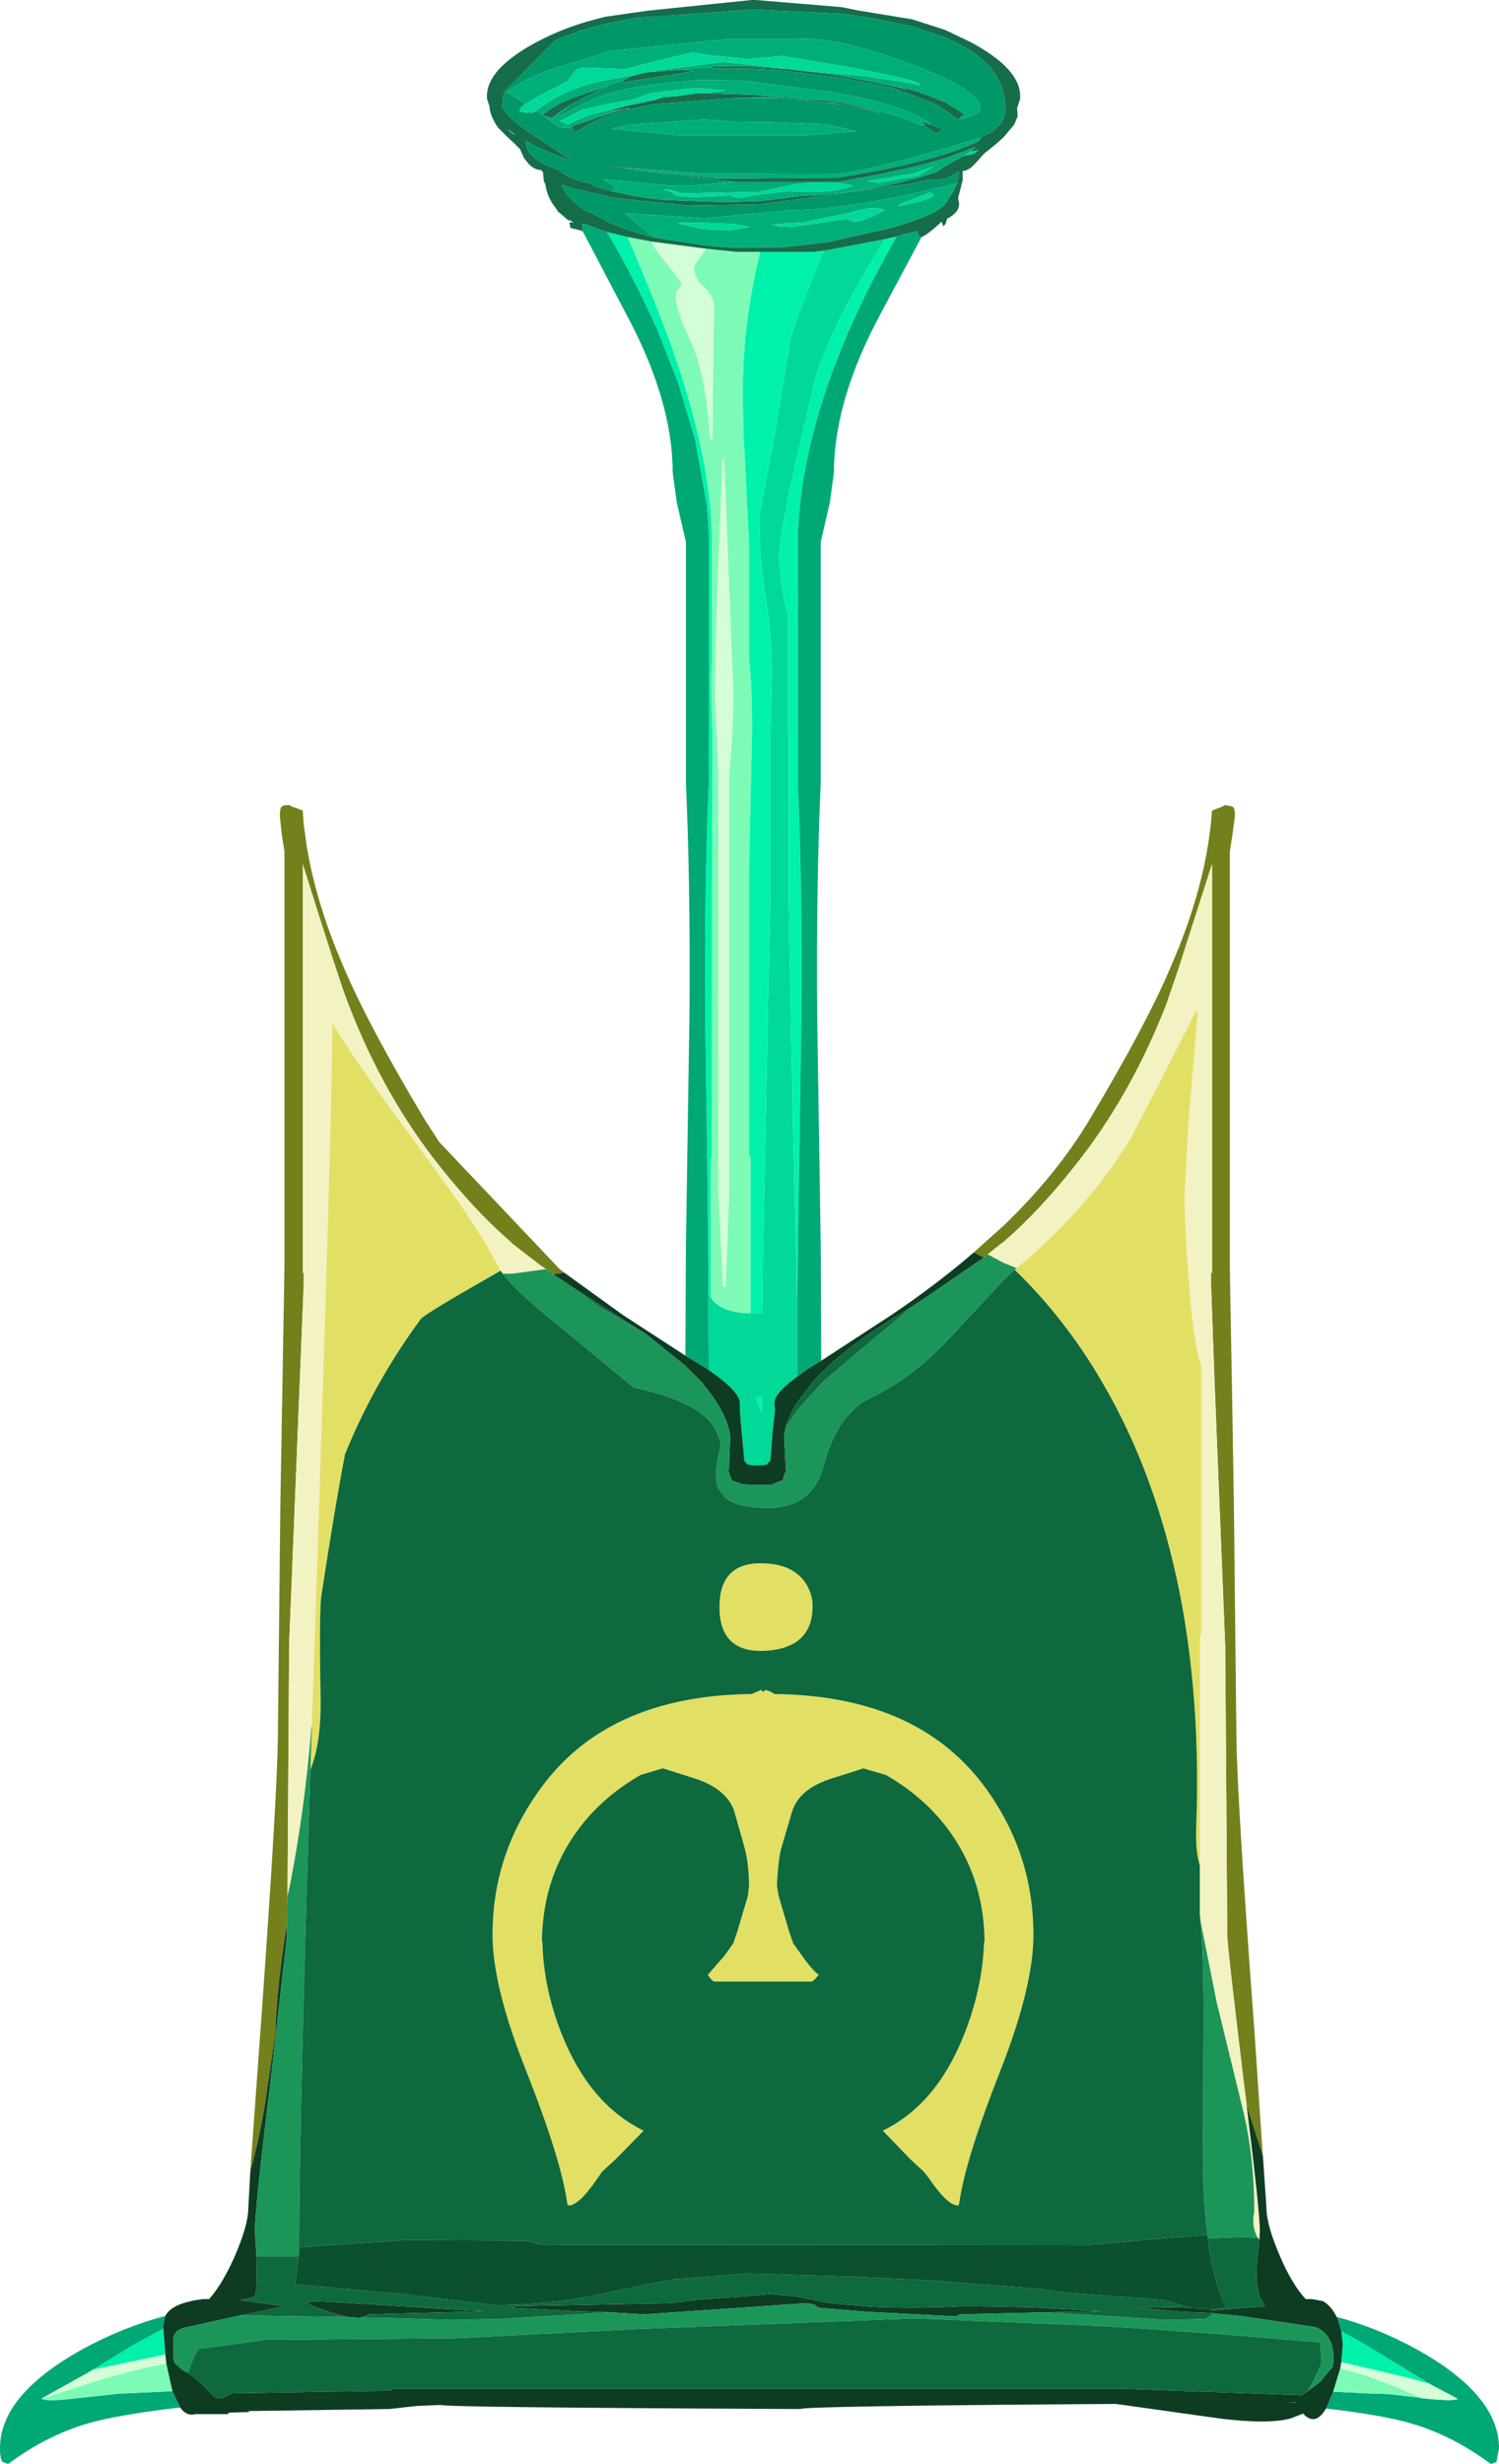 <?xml version="1.0" encoding="UTF-8" standalone="no"?>
<svg xmlns:ffdec="https://www.free-decompiler.com/flash" xmlns:xlink="http://www.w3.org/1999/xlink" ffdec:objectType="frame" height="242.1px" width="147.3px" xmlns="http://www.w3.org/2000/svg">
  <g transform="matrix(1.0, 0.0, 0.0, 1.0, 0.0, 0.0)">
    <use ffdec:characterId="923" height="242.1" transform="matrix(1.0, 0.0, 0.0, 1.0, 0.0, 0.0)" width="147.3" xlink:href="#shape0"/>
  </g>
  <defs>
    <g id="shape0" transform="matrix(1.0, 0.0, 0.0, 1.0, 0.0, 0.0)">
      <path d="M57.25 22.7 L57.15 22.75 57.1 22.65 56.05 22.4 55.95 21.85 56.35 21.85 55.9 21.6 55.9 21.7 54.8 20.75 54.55 20.35 54.35 20.1 Q53.7 19.1 53.6 18.1 L53.45 17.85 53.35 16.9 53.15 16.7 Q52.5 16.7 51.95 16.1 L51.5 15.55 51.1 14.65 50.5 14.05 49.95 13.55 48.95 12.55 48.75 12.25 Q48.15 11.3 48.1 10.45 L47.85 9.7 47.85 9.45 Q47.85 6.75 52.7 4.15 55.4 2.7 58.5 1.9 L59.45 1.65 63.65 1.05 73.85 0.0 74.0 0.0 74.25 0.0 82.7 0.7 84.45 1.05 89.65 1.9 92.9 2.95 95.4 4.15 Q100.25 6.75 100.25 9.45 L100.25 9.7 99.95 10.6 100.0 11.45 99.65 12.25 98.65 13.45 98.0 14.05 96.7 15.1 95.85 16.05 95.55 16.35 Q95.05 16.8 94.6 16.8 L94.6 17.7 94.15 19.45 94.25 20.05 Q94.25 20.85 93.15 21.45 L93.1 21.45 92.95 21.85 92.95 21.95 92.7 22.25 92.6 21.95 92.5 21.8 92.4 21.85 92.45 21.85 92.35 21.95 Q91.15 23.05 90.55 23.3 L90.4 23.3 90.1 22.8 90.2 22.7 88.75 23.05 88.1 23.25 87.0 23.5 80.95 24.65 79.95 24.75 74.7 24.75 72.3 24.75 69.4 24.45 64.05 23.75 61.7 23.3 59.85 22.85 59.65 22.8 57.4 22.0 57.25 22.0 57.2 22.0 57.25 22.3 57.25 22.7 M91.3 12.2 L91.45 12.25 91.65 12.3 92.0 12.45 92.65 12.7 91.95 13.1 90.95 12.45 90.85 12.25 90.55 11.9 91.3 12.2 M84.75 10.6 L86.55 11.15 86.55 11.2 84.85 10.75 82.7 10.25 81.85 10.1 81.05 10.05 81.0 10.05 80.6 10.05 79.7 9.95 79.6 9.95 79.55 9.9 77.0 9.7 76.9 9.7 76.75 9.65 76.7 9.65 75.5 9.55 71.95 9.65 64.75 10.2 63.35 10.4 Q61.05 10.9 59.45 11.5 L58.2 12.05 57.8 12.25 56.45 13.05 56.45 12.95 56.2 12.5 56.1 12.45 56.6 12.25 57.85 11.85 58.8 11.5 59.45 11.3 59.75 11.2 59.8 11.2 59.85 11.2 60.1 11.1 60.4 11.0 60.95 10.85 61.25 10.75 61.35 10.7 61.5 10.65 59.95 10.95 Q60.3 10.7 61.55 10.4 L63.25 10.05 63.45 10.0 64.1 9.85 64.25 9.85 65.2 9.55 66.5 9.45 68.6 9.15 69.05 9.15 74.05 9.3 79.75 9.85 80.9 9.85 82.05 10.0 82.7 10.1 84.75 10.6 M53.45 11.4 L53.4 11.35 53.25 11.3 53.3 11.3 Q54.45 10.3 56.45 9.55 L58.05 9.0 59.45 8.6 59.8 8.5 59.45 8.65 Q57.95 9.25 56.55 10.05 L56.15 10.25 54.2 11.6 53.45 11.4 M94.2 11.75 L94.15 11.8 92.9 10.85 92.05 10.3 90.05 9.5 87.8 8.65 82.7 7.65 76.6 6.9 73.8 6.75 70.0 6.75 70.0 6.65 70.0 6.55 71.65 6.5 73.0 6.5 74.0 6.55 75.35 6.65 76.8 6.75 77.1 6.75 78.8 6.95 78.85 6.95 82.7 7.45 88.2 8.55 89.2 8.85 88.35 8.5 Q90.2 8.95 91.65 9.55 L92.9 10.05 94.75 11.2 94.6 11.35 94.2 11.75 M67.2 6.85 L68.2 7.0 64.1 7.65 60.95 8.15 61.05 8.05 61.15 8.0 Q61.7 7.45 63.6 7.1 L66.9 6.85 67.2 6.85 M96.4 13.5 L96.95 13.2 97.55 12.9 98.25 12.25 98.3 12.2 Q98.8 11.55 98.8 10.4 L98.7 9.7 Q98.2 5.9 92.9 3.7 L89.65 2.6 85.5 1.75 82.7 1.35 74.25 0.95 74.15 0.95 73.85 0.95 62.6 1.75 59.45 2.35 58.5 2.6 57.75 2.8 57.55 2.9 57.3 2.95 56.9 3.05 56.3 3.3 55.75 3.5 55.65 3.5 55.35 3.65 55.0 3.8 54.85 3.85 54.7 3.9 54.6 3.95 54.5 4.0 49.5 9.1 49.5 9.3 49.4 9.7 49.35 10.4 49.35 10.55 Q50.05 11.65 51.75 12.85 L56.25 15.8 Q53.65 15.0 51.7 13.85 L51.7 14.05 Q51.7 15.25 53.55 16.15 L54.95 16.75 Q55.95 17.55 57.65 17.95 L58.1 18.05 58.35 18.25 58.3 18.25 60.2 18.8 62.55 19.3 65.25 19.65 71.3 19.85 74.75 19.75 78.75 19.25 Q84.9 19.0 90.6 17.35 L92.05 16.9 Q92.4 16.6 93.0 16.25 94.15 15.6 94.75 15.3 L94.8 15.3 95.7 15.1 96.15 14.75 95.35 14.9 95.85 14.45 93.05 15.5 Q89.25 16.7 82.25 17.9 L82.1 17.9 80.0 17.9 72.5 17.9 71.95 17.85 65.85 17.15 59.95 16.4 60.0 16.25 60.05 16.3 60.9 16.45 65.25 17.0 70.55 17.55 82.35 17.45 Q91.95 15.9 96.2 13.85 L96.4 13.5 M94.05 18.0 L94.25 16.85 92.95 17.55 91.9 17.7 91.6 17.65 91.55 17.6 91.05 17.7 89.5 18.05 74.6 20.1 67.5 20.2 60.75 19.5 59.65 19.3 59.6 19.25 56.4 18.55 56.1 18.45 55.2 18.15 Q55.65 19.45 57.4 20.6 L57.85 20.85 58.3 21.0 58.35 21.05 59.85 21.85 61.3 22.45 63.9 23.25 64.4 23.35 69.6 24.15 71.5 24.3 76.85 24.3 81.3 23.8 87.3 22.45 87.75 22.35 88.8 22.0 89.3 21.85 Q92.8 20.7 93.15 19.6 L93.7 18.75 94.05 18.0 M61.55 10.7 L61.45 10.75 61.9 10.65 61.65 10.65 61.55 10.7 M49.85 12.65 L50.05 12.85 50.35 13.1 50.7 13.3 49.85 12.65" fill="#166d4a" fill-rule="evenodd" stroke="none"/>
      <path d="M90.85 12.25 L90.95 12.45 91.95 13.1 92.65 12.7 92.0 12.45 91.65 12.3 91.45 12.25 91.3 12.2 91.45 12.15 91.1 11.9 Q88.2 10.1 81.3 9.0 L72.9 7.9 68.75 7.85 Q61.85 8.4 59.05 9.45 57.45 10.05 54.45 11.7 L54.35 11.65 56.15 10.25 56.55 10.05 Q57.95 9.25 59.45 8.65 L59.8 8.5 59.45 8.6 58.05 9.0 Q58.4 8.8 58.7 8.7 L61.2 7.9 61.15 8.0 61.05 8.05 60.95 8.15 64.1 7.65 68.2 7.0 67.2 6.85 68.75 6.65 70.0 6.65 70.0 6.75 73.8 6.75 76.6 6.9 82.7 7.65 87.8 8.65 90.05 9.5 92.05 10.3 92.9 10.85 94.15 11.8 94.2 11.75 94.75 11.65 96.15 11.1 96.35 10.6 Q96.35 8.85 89.1 6.15 81.75 3.45 78.0 3.85 L71.4 3.85 60.05 5.0 54.05 6.85 Q52.8 7.25 51.05 8.2 L49.8 9.05 51.65 10.2 Q51.15 10.5 51.15 10.7 L51.05 11.0 52.35 11.1 52.7 10.85 53.3 11.3 53.25 11.3 53.4 11.35 53.45 11.4 55.0 12.55 56.2 12.5 56.45 12.95 56.45 13.05 57.8 12.25 58.2 12.05 59.45 11.5 Q61.05 10.9 63.35 10.4 L64.75 10.2 71.95 9.65 75.8 9.65 76.7 9.65 76.75 9.65 76.9 9.7 77.0 9.7 79.55 9.9 79.6 9.95 79.7 9.95 80.6 10.05 81.0 10.05 81.05 10.05 82.7 10.25 84.85 10.75 86.55 11.2 86.55 11.15 84.75 10.6 Q88.35 11.25 90.4 12.25 L90.5 12.3 90.85 12.25 M60.2 18.8 L58.3 18.25 58.35 18.25 58.1 18.05 57.65 17.95 Q55.95 17.55 54.95 16.75 L53.55 16.15 Q51.7 15.25 51.7 14.05 L51.7 13.85 Q53.65 15.0 56.25 15.8 L51.75 12.85 Q50.05 11.65 49.35 10.55 L49.35 10.4 49.4 9.7 49.5 9.3 49.5 9.1 54.5 4.0 54.6 3.95 54.7 3.9 54.85 3.85 55.0 3.8 55.35 3.65 55.65 3.5 55.75 3.5 56.3 3.3 56.9 3.05 57.3 2.95 57.55 2.9 57.75 2.8 58.5 2.6 59.45 2.35 62.6 1.75 73.85 0.95 74.15 0.95 74.25 0.95 82.7 1.35 85.5 1.75 89.65 2.6 92.9 3.7 Q98.2 5.9 98.7 9.7 L98.8 10.4 Q98.8 11.55 98.3 12.2 L98.25 12.25 97.55 12.9 96.95 13.2 96.4 13.5 92.85 14.6 Q85.55 16.7 82.4 17.1 L68.7 17.05 60.9 16.45 60.05 16.3 60.0 16.25 59.95 16.4 65.85 17.15 71.95 17.85 68.2 18.25 66.0 18.25 59.2 17.6 59.8 18.0 Q60.35 18.25 60.35 18.35 L60.2 18.8 M81.35 12.25 L81.0 12.2 75.8 12.0 71.8 11.95 70.35 11.8 69.0 11.75 61.95 12.25 60.0 12.65 66.85 13.3 79.2 13.3 84.15 12.9 81.35 12.25 M64.4 23.35 L63.9 23.25 61.3 22.45 59.85 21.85 58.35 21.05 58.3 21.0 57.85 20.85 57.4 20.6 Q55.65 19.45 55.2 18.15 L56.1 18.45 56.4 18.55 59.6 19.25 59.65 19.3 60.75 19.5 67.5 20.2 74.6 20.1 89.5 18.05 91.05 17.7 91.55 17.6 91.6 17.65 91.9 17.7 92.95 17.55 94.25 16.85 94.05 18.0 92.0 18.5 Q82.95 20.65 77.7 20.65 L69.2 21.45 62.2 21.0 61.4 20.95 62.45 21.85 63.85 23.0 64.15 23.2 64.4 23.35 M61.25 10.75 L60.95 10.85 60.4 11.0 60.1 11.1 59.85 11.2 59.85 11.15 61.25 10.75" fill="#009769" fill-rule="evenodd" stroke="none"/>
      <path d="M90.85 12.25 L90.5 12.3 90.4 12.25 Q88.35 11.25 84.75 10.6 L82.7 10.1 82.05 10.0 80.9 9.85 79.75 9.85 74.05 9.3 69.05 9.15 71.3 8.9 69.9 8.75 68.25 8.65 63.95 9.15 62.15 9.8 59.55 10.25 57.15 10.8 55.05 11.9 55.8 12.25 Q56.9 11.65 58.3 11.2 L61.55 10.4 Q60.3 10.7 59.95 10.95 L61.5 10.65 61.35 10.7 61.25 10.75 59.85 11.15 59.85 11.2 59.8 11.2 59.75 11.2 59.45 11.3 58.8 11.5 57.85 11.85 56.6 12.25 56.1 12.45 56.2 12.5 55.0 12.55 53.45 11.4 54.2 11.6 56.15 10.25 54.35 11.65 54.45 11.7 Q57.45 10.05 59.05 9.45 61.85 8.4 68.75 7.85 L72.9 7.9 81.3 9.0 Q88.2 10.1 91.1 11.9 L91.45 12.15 91.3 12.2 90.55 11.9 90.85 12.25 M82.7 10.25 L81.05 10.05 81.85 10.1 82.7 10.25 M76.7 9.65 L75.8 9.65 71.95 9.65 75.5 9.55 76.7 9.65 M53.3 11.3 L52.7 10.85 53.85 10.05 Q55.75 8.8 58.45 8.1 L65.0 6.85 71.05 6.1 75.65 6.55 77.1 6.75 76.8 6.75 75.35 6.65 74.0 6.55 73.0 6.5 71.65 6.5 70.0 6.55 70.0 6.65 68.75 6.65 67.2 6.85 66.9 6.85 63.6 7.1 Q61.7 7.45 61.15 8.0 L61.2 7.9 58.7 8.7 Q58.4 8.8 58.05 9.0 L56.45 9.55 Q54.45 10.3 53.3 11.3 M51.65 10.2 L49.8 9.05 51.05 8.2 Q52.8 7.25 54.05 6.85 L60.05 5.0 71.4 3.85 78.0 3.85 Q81.75 3.45 89.1 6.15 96.35 8.85 96.35 10.6 L96.15 11.1 94.75 11.65 94.2 11.75 94.6 11.35 94.75 11.2 92.9 10.05 91.65 9.55 Q90.2 8.95 88.35 8.5 L89.2 8.85 88.2 8.55 82.7 7.45 78.85 6.95 84.85 7.45 89.0 8.1 90.25 8.35 90.3 8.45 90.35 8.25 Q90.35 7.95 84.0 6.7 L76.85 5.5 73.55 5.8 69.9 5.45 68.1 5.15 64.65 5.95 61.4 6.8 57.9 6.65 Q56.7 6.65 56.45 7.05 L55.75 8.0 53.3 9.25 51.65 10.2 M96.4 13.5 L96.2 13.85 Q91.95 15.9 82.35 17.45 L70.55 17.55 65.25 17.0 60.9 16.45 68.7 17.05 82.4 17.1 Q85.55 16.7 92.85 14.6 L96.4 13.5 M71.95 17.85 L72.5 17.9 80.0 17.9 78.15 18.1 74.6 18.85 67.1 19.0 65.55 18.6 65.3 18.65 65.35 18.7 Q66.0 18.75 66.4 19.2 67.4 19.5 71.75 19.2 L72.05 19.35 72.6 19.45 74.25 19.15 77.45 18.8 79.95 18.85 Q82.65 18.8 83.8 18.25 L82.1 17.9 82.25 17.9 Q89.25 16.7 93.05 15.5 L95.85 14.45 95.35 14.9 95.1 15.05 95.1 15.1 95.05 15.1 95.05 15.15 Q94.95 15.15 94.8 15.3 L94.75 15.3 Q94.15 15.6 93.0 16.25 92.4 16.6 92.05 16.9 L90.6 17.35 Q84.9 19.0 78.75 19.25 L74.75 19.75 71.3 19.85 65.25 19.65 62.55 19.3 60.2 18.8 60.35 18.35 Q60.35 18.25 59.8 18.0 L59.2 17.6 66.0 18.25 68.2 18.25 71.95 17.85 M81.35 12.25 L84.15 12.9 79.2 13.3 66.85 13.3 60.0 12.65 61.95 12.25 69.0 11.75 70.35 11.8 71.8 11.95 75.8 12.0 81.0 12.2 81.35 12.25 M86.5 17.95 L90.2 17.3 91.75 16.35 89.75 17.05 85.25 17.8 86.5 17.95 M64.4 23.35 L64.15 23.2 63.85 23.0 62.45 21.85 61.4 20.95 62.2 21.0 69.2 21.45 77.7 20.65 Q82.95 20.65 92.0 18.5 L94.05 18.0 93.7 18.75 93.15 19.6 Q92.8 20.7 89.3 21.85 L88.8 22.0 87.75 22.35 87.3 22.45 81.3 23.8 76.85 24.3 71.5 24.3 69.6 24.15 64.4 23.35 M88.35 20.1 L88.35 20.25 90.5 19.75 Q91.5 19.45 91.75 19.2 L91.4 18.9 90.0 19.45 88.35 20.1 M83.55 21.65 L83.9 21.8 Q84.85 21.8 86.9 20.65 L86.85 20.6 Q85.75 20.2 83.55 20.9 L78.95 21.85 75.8 22.05 76.55 22.25 77.85 22.3 80.95 21.85 83.2 21.5 83.55 21.65 M69.3 21.9 L66.65 21.9 66.65 21.95 68.35 22.35 69.1 22.5 71.7 22.65 73.7 22.3 72.2 22.0 69.3 21.9" fill="#00ae7a" fill-rule="evenodd" stroke="none"/>
      <path d="M80.95 24.65 L87.0 23.5 86.8 23.8 Q82.4 30.75 80.35 36.35 76.55 51.8 76.55 54.8 L76.85 57.75 Q77.2 59.8 77.45 60.3 L77.45 71.6 77.5 71.9 77.5 87.8 Q77.9 111.75 78.25 123.8 L78.3 127.4 78.35 127.3 78.35 130.6 78.35 131.65 78.35 135.25 Q76.15 136.85 76.1 137.8 L76.1 137.85 76.15 138.6 75.9 140.9 75.7 143.55 75.6 143.6 75.35 143.9 75.05 143.95 74.4 144.0 73.75 143.95 73.45 143.9 73.2 143.6 73.15 143.55 72.9 140.9 72.7 138.6 72.7 137.85 Q72.7 136.75 69.7 134.65 L69.7 134.35 69.65 134.1 69.6 127.15 69.85 127.45 69.9 127.55 Q70.8 128.95 73.7 129.05 L74.05 129.05 74.9 129.0 74.95 123.95 75.7 87.95 75.7 72.05 75.85 66.35 Q75.85 62.2 75.2 58.5 74.6 54.8 74.6 50.75 L76.1 42.85 77.6 33.85 Q77.6 32.7 80.95 24.65 M52.7 10.85 L52.35 11.1 51.05 11.0 51.15 10.7 Q51.15 10.5 51.65 10.2 L53.3 9.25 55.75 8.0 56.45 7.05 Q56.7 6.65 57.9 6.65 L61.4 6.8 64.65 5.95 68.1 5.15 69.9 5.45 73.55 5.8 76.85 5.5 84.0 6.7 Q90.35 7.95 90.35 8.25 L90.3 8.45 90.25 8.35 89.0 8.1 84.85 7.45 78.85 6.95 78.8 6.95 77.1 6.75 75.65 6.55 71.05 6.1 65.0 6.85 58.45 8.1 Q55.75 8.8 53.85 10.05 L52.7 10.85 M80.0 17.9 L82.1 17.9 83.8 18.25 Q82.65 18.8 79.95 18.85 L77.45 18.8 74.25 19.15 72.6 19.45 72.05 19.35 71.75 19.2 Q67.4 19.5 66.4 19.2 66.0 18.75 65.35 18.7 L65.3 18.65 65.55 18.6 67.1 19.0 74.6 18.85 78.15 18.1 80.0 17.9 M95.35 14.9 L96.15 14.75 95.7 15.1 94.8 15.3 Q94.95 15.15 95.05 15.15 L95.05 15.1 95.1 15.1 95.1 15.05 95.35 14.9 M86.5 17.95 L85.25 17.8 89.75 17.05 91.75 16.35 90.2 17.3 86.5 17.95 M83.55 21.65 L83.2 21.5 80.95 21.85 77.85 22.3 76.55 22.25 75.8 22.05 78.95 21.85 83.55 20.9 Q85.75 20.2 86.85 20.6 L86.9 20.65 Q84.85 21.8 83.9 21.8 L83.55 21.65 M88.35 20.1 L90.0 19.45 91.4 18.9 91.75 19.2 Q91.5 19.45 90.5 19.75 L88.35 20.25 88.35 20.1 M69.05 9.15 L68.6 9.15 66.5 9.45 65.2 9.55 64.25 9.85 64.1 9.85 63.45 10.0 63.25 10.05 61.55 10.4 58.3 11.2 Q56.9 11.65 55.8 12.25 L55.05 11.9 57.15 10.8 59.55 10.25 62.15 9.8 63.95 9.15 68.25 8.65 69.9 8.75 71.3 8.9 69.05 9.15 M69.3 21.9 L72.2 22.0 73.7 22.3 71.7 22.65 69.1 22.5 68.35 22.35 66.65 21.95 66.65 21.9 69.3 21.9 M74.85 138.75 L74.85 137.25 74.2 137.3 74.85 138.75" fill="#00d998" fill-rule="evenodd" stroke="none"/>
      <path d="M59.65 22.8 L59.85 22.85 61.7 23.3 64.15 29.2 Q70.0 43.6 69.95 53.3 L69.95 65.1 Q69.8 66.4 69.9 69.0 L70.0 71.9 69.95 113.7 69.85 113.9 69.85 127.45 69.6 127.15 69.55 118.1 69.3 100.0 Q69.2 87.1 69.65 76.9 L69.65 52.65 69.6 51.45 69.45 49.6 68.3 43.2 66.65 37.65 64.45 32.05 64.45 32.1 Q62.45 27.6 59.65 22.8 M74.7 24.75 L79.95 24.75 80.95 24.65 Q77.6 32.7 77.6 33.85 L76.1 42.85 74.6 50.75 Q74.6 54.8 75.2 58.5 75.85 62.2 75.85 66.35 L75.7 72.05 75.7 87.95 74.95 123.95 74.9 129.0 74.05 129.05 73.7 129.05 73.75 128.7 73.75 113.7 73.6 113.45 73.6 85.4 73.9 71.75 Q73.9 67.05 73.6 64.85 L73.6 53.3 73.15 44.35 Q73.0 42.55 73.0 38.15 73.0 31.6 74.7 24.75 M87.0 23.5 L88.1 23.25 Q78.85 39.4 78.4 52.65 L78.4 76.9 Q78.85 87.1 78.75 100.0 L78.4 122.85 78.35 127.3 78.3 127.4 78.25 123.8 Q77.9 111.75 77.5 87.8 L77.5 71.9 77.45 71.6 77.45 60.3 Q77.2 59.8 76.85 57.75 L76.55 54.8 Q76.55 51.8 80.35 36.35 82.4 30.75 86.8 23.8 L87.0 23.5 M74.85 138.75 L74.2 137.3 74.85 137.25 74.85 138.75 M140.7 234.35 L140.4 234.2 138.4 233.65 131.8 232.1 131.95 230.3 131.8 229.05 134.2 230.4 140.7 234.35 M16.25 231.35 L9.1 232.85 13.1 230.4 16.05 228.8 16.25 231.35" fill="#00f2aa" fill-rule="evenodd" stroke="none"/>
      <path d="M90.55 23.3 L86.6 30.7 Q81.95 39.3 81.95 46.4 L81.55 49.35 80.65 53.25 80.65 76.9 Q80.2 86.85 80.3 99.7 L80.65 122.5 80.7 133.7 79.45 134.45 78.35 135.25 78.35 131.65 78.35 130.6 78.35 127.3 78.4 122.85 78.75 100.0 Q78.85 87.1 78.4 76.9 L78.4 52.65 Q78.85 39.4 88.1 23.25 L88.75 23.05 90.2 22.7 90.1 22.8 90.4 23.3 90.55 23.3 M131.35 227.65 Q135.3 228.7 139.15 230.8 147.3 235.3 147.3 240.55 L147.05 241.9 146.5 242.1 Q142.65 239.25 138.6 238.1 135.9 237.3 130.3 236.65 L130.65 235.85 131.0 235.0 135.15 235.2 135.7 235.2 135.75 235.2 136.6 235.25 139.6 235.6 139.85 235.65 140.35 235.7 Q142.9 235.95 143.25 235.7 L140.7 234.35 134.2 230.4 131.8 229.05 131.5 228.05 131.35 227.65 M17.7 236.55 L17.25 236.6 Q11.45 237.3 8.7 238.1 4.65 239.25 0.8 242.1 L0.25 241.9 Q0.0 241.6 0.0 240.55 0.0 235.3 8.15 230.8 12.1 228.65 16.25 227.55 L16.05 228.4 16.05 228.8 13.1 230.4 9.1 232.85 8.7 233.1 4.4 235.5 4.05 235.7 4.1 235.7 Q4.6 236.0 7.45 235.65 L11.6 235.2 16.95 234.95 17.7 236.55 M67.35 133.2 L67.4 122.5 67.75 99.7 Q67.85 86.85 67.4 76.9 L67.4 53.25 66.5 49.35 66.1 46.4 Q66.1 39.3 61.45 30.7 L57.25 22.7 57.25 22.3 57.2 22.0 57.25 22.0 57.4 22.0 59.65 22.8 Q62.45 27.6 64.45 32.1 L64.45 32.05 66.65 37.65 68.3 43.2 69.45 49.6 69.6 51.45 69.65 52.65 69.65 76.9 Q69.2 87.1 69.3 100.0 L69.55 118.1 69.6 127.15 69.65 134.1 69.65 134.65 69.4 134.45 67.35 133.2 M126.6 236.05 L127.3 236.05 127.3 236.1 126.6 236.05" fill="#00a876" fill-rule="evenodd" stroke="none"/>
      <path d="M95.7 123.05 L98.65 120.4 Q103.85 115.4 107.1 109.95 112.6 100.75 115.0 95.1 118.6 86.9 119.1 79.65 L119.85 79.35 119.9 79.35 120.4 79.1 121.1 79.25 Q121.35 79.35 121.35 80.2 L121.1 82.05 120.85 83.65 120.85 124.65 121.05 135.8 121.25 147.8 121.5 171.05 Q121.6 176.9 123.05 196.65 L123.3 200.05 124.05 211.25 124.1 211.85 122.5 206.85 122.5 206.8 122.2 204.4 Q120.65 191.6 120.6 190.25 L120.4 161.8 119.35 135.8 119.0 126.0 119.0 125.15 119.1 125.0 119.1 84.9 115.75 95.35 114.6 98.7 Q111.1 107.7 105.55 114.65 102.05 119.05 98.7 121.95 L98.65 122.0 98.3 122.25 97.05 123.25 96.75 123.5 96.7 123.55 96.65 123.55 95.7 123.05 M24.6 213.3 L25.8 196.65 Q27.2 176.9 27.3 171.05 L27.55 147.8 27.95 124.65 27.95 83.65 27.7 82.05 27.5 80.2 Q27.5 79.35 27.7 79.25 27.85 79.1 28.4 79.1 L28.9 79.35 29.0 79.35 29.75 79.65 29.85 81.05 30.15 83.2 Q31.1 88.9 33.8 95.1 36.2 100.75 41.7 109.95 L43.15 112.2 54.95 124.65 55.45 125.05 54.35 125.2 53.65 124.7 53.0 124.25 50.35 122.2 50.1 121.95 Q46.75 119.05 43.25 114.65 37.7 107.7 34.25 98.7 33.55 97.05 29.75 84.9 L29.75 125.0 29.85 125.15 29.85 126.0 28.4 161.8 28.4 162.7 28.4 163.4 28.25 186.3 28.2 189.05 Q27.2 195.05 27.05 199.85 L26.05 206.65 Q25.4 210.55 24.6 213.3" fill="#73801c" fill-rule="evenodd" stroke="none"/>
      <path d="M97.05 123.25 L98.3 122.25 98.65 122.0 98.7 121.95 Q102.05 119.05 105.55 114.65 111.1 107.7 114.6 98.7 L115.75 95.35 119.1 84.9 119.1 125.0 119.0 125.15 119.0 126.0 119.35 135.8 120.4 161.8 120.6 190.25 Q120.65 191.6 122.2 204.4 L122.5 206.8 122.5 206.85 Q123.8 217.25 123.8 219.25 L123.75 220.05 123.6 219.9 Q122.95 218.75 123.25 217.3 123.25 211.8 122.1 207.15 L119.55 196.7 117.95 188.65 117.95 188.5 117.9 188.2 117.9 183.3 117.9 160.9 118.05 160.4 118.05 134.25 Q117.2 131.85 116.75 124.85 116.4 120.05 116.4 117.45 L116.8 110.0 117.7 99.45 117.55 99.3 116.35 101.65 116.0 102.4 116.0 102.35 111.2 111.7 Q108.65 115.9 105.4 119.4 102.85 122.2 99.9 124.6 L98.65 124.1 97.05 123.25 M28.25 186.3 L28.4 163.4 28.4 162.7 28.4 161.8 29.85 126.0 29.85 125.15 29.75 125.0 29.75 84.9 Q33.55 97.05 34.25 98.7 37.7 107.7 43.25 114.65 46.75 119.05 50.1 121.95 L50.35 122.2 53.0 124.25 53.65 124.7 50.3 125.15 49.4 125.15 49.2 124.85 48.9 124.35 Q47.7 121.95 45.05 118.1 L40.9 112.35 Q34.55 103.85 32.65 100.45 32.7 107.3 31.1 155.75 L30.65 169.25 30.65 169.45 30.65 169.55 30.6 169.75 Q29.95 177.75 28.5 185.2 L28.25 186.3" fill="#f3f2c2" fill-rule="evenodd" stroke="none"/>
      <path d="M61.7 23.3 L64.05 23.75 Q64.35 24.55 65.4 25.75 L67.0 27.8 66.7 28.4 Q66.4 28.6 66.4 29.0 66.4 30.4 67.8 33.35 69.35 36.5 69.8 43.25 L70.0 43.25 70.15 30.25 Q70.15 29.05 69.15 28.2 68.2 27.3 68.2 26.3 68.2 26.05 68.95 25.05 L69.4 24.45 72.3 24.75 74.7 24.75 Q73.0 31.6 73.0 38.15 73.0 42.55 73.15 44.35 L73.6 53.3 73.6 64.85 Q73.9 67.05 73.9 71.75 L73.6 85.4 73.6 113.45 73.75 113.7 73.75 128.7 73.7 129.05 Q70.8 128.95 69.9 127.55 L69.85 127.45 69.85 113.9 69.95 113.7 70.0 71.9 69.9 69.0 Q69.8 66.4 69.95 65.1 L69.95 53.3 Q70.0 43.6 64.15 29.2 L61.7 23.3 M71.15 45.05 L71.0 45.2 70.45 59.05 70.25 67.85 70.6 75.9 70.6 117.0 71.05 126.45 71.3 126.45 71.65 117.2 71.65 76.1 Q72.05 71.95 72.05 67.95 L71.15 45.05 M131.7 232.7 L134.25 233.4 137.5 234.65 139.6 235.6 136.6 235.25 135.75 235.2 135.7 235.2 135.15 235.2 131.0 235.0 131.7 232.7 M16.35 232.25 L16.9 234.75 16.95 234.95 11.6 235.2 7.45 235.65 Q4.6 236.0 4.1 235.7 L5.9 235.1 Q12.4 232.9 16.35 232.25" fill="#7efab7" fill-rule="evenodd" stroke="none"/>
      <path d="M64.05 23.75 L69.4 24.45 68.95 25.05 Q68.2 26.05 68.2 26.3 68.2 27.3 69.15 28.2 70.15 29.05 70.15 30.25 L70.0 43.25 69.8 43.25 Q69.35 36.5 67.8 33.35 66.4 30.4 66.4 29.0 66.4 28.6 66.7 28.4 L67.0 27.8 65.4 25.75 Q64.35 24.55 64.05 23.75 M71.15 45.05 L72.05 67.95 Q72.05 71.95 71.65 76.1 L71.65 117.2 71.3 126.45 71.05 126.45 70.6 117.0 70.6 75.9 70.25 67.85 70.45 59.05 71.0 45.2 71.15 45.05 M131.7 232.7 L131.8 232.1 138.4 233.65 140.4 234.2 140.7 234.35 143.25 235.7 Q142.9 235.95 140.35 235.7 L139.85 235.65 139.6 235.6 137.5 234.65 134.25 233.4 131.7 232.7 M16.35 232.25 Q12.4 232.9 5.9 235.1 L4.1 235.7 4.05 235.7 4.4 235.5 8.7 233.1 9.1 232.85 16.25 231.35 16.35 232.25" fill="#d4fed7" fill-rule="evenodd" stroke="none"/>
      <path d="M30.65 169.55 L30.65 169.45 30.65 169.25 31.1 155.75 Q32.7 107.3 32.65 100.45 34.55 103.85 40.9 112.35 L45.05 118.1 Q47.7 121.95 48.9 124.35 L49.2 124.85 Q41.65 129.15 41.35 129.6 36.75 135.85 33.9 142.9 32.9 148.15 31.6 156.65 31.35 158.05 31.5 166.6 31.6 171.2 30.5 173.9 L30.65 169.55 M117.9 183.3 Q117.45 181.9 117.55 179.4 118.0 167.15 115.95 156.65 113.6 144.8 108.3 135.8 104.7 129.6 99.7 124.75 L99.9 124.6 Q102.85 122.2 105.4 119.4 108.65 115.9 111.2 111.7 L116.0 102.35 116.0 102.4 116.35 101.65 117.55 99.3 117.7 99.45 116.8 110.0 116.4 117.45 Q116.4 120.05 116.75 124.85 117.2 131.85 118.05 134.25 L118.05 160.4 117.9 160.9 117.9 183.3 M79.2 155.6 Q79.85 156.65 79.85 157.8 79.85 161.9 75.25 162.2 70.7 162.45 70.7 157.9 70.7 153.6 74.75 153.6 77.9 153.6 79.2 155.6 M76.1 166.45 Q90.65 166.6 97.25 176.25 101.55 182.5 101.55 190.1 101.55 195.1 98.4 203.2 94.8 212.3 94.25 216.55 L94.15 216.7 Q93.15 216.75 91.3 214.05 L90.8 213.4 89.45 212.15 86.75 209.35 Q92.0 206.8 94.7 200.0 96.55 195.4 96.7 190.8 L96.75 190.8 Q96.7 184.9 93.6 180.35 91.15 176.75 87.05 174.4 L85.0 173.8 84.85 173.75 82.2 174.6 Q78.6 175.6 77.85 177.95 L76.7 181.85 Q76.4 183.45 76.35 185.3 L76.5 186.25 77.55 189.8 77.95 190.95 78.8 192.15 Q79.75 193.5 80.45 194.05 L80.05 194.5 Q79.8 194.65 79.8 194.7 L70.15 194.7 69.9 194.5 69.55 194.05 71.2 192.15 72.05 190.95 72.45 189.8 73.5 186.25 73.6 185.3 Q73.6 183.45 73.25 181.85 L72.15 177.95 Q71.35 175.6 67.8 174.6 L65.15 173.75 64.95 173.8 62.95 174.4 Q58.85 176.75 56.4 180.35 53.3 184.9 53.25 190.8 L53.3 190.8 Q53.4 195.4 55.25 200.0 58.0 206.8 63.25 209.35 L60.5 212.15 59.15 213.4 58.7 214.05 Q56.85 216.75 55.85 216.7 L55.75 216.55 Q55.2 212.3 51.6 203.2 48.4 195.1 48.4 190.1 48.4 182.5 52.75 176.25 59.35 166.6 73.85 166.45 L74.8 166.05 75.0 166.25 75.2 166.05 Q75.7 166.15 76.1 166.45" fill="#e2df65" fill-rule="evenodd" stroke="none"/>
      <path d="M80.7 133.7 L87.6 129.2 Q92.05 126.2 95.7 123.05 L96.65 123.55 96.7 123.55 90.95 127.5 89.65 128.35 89.6 128.4 88.05 129.35 Q83.45 132.15 80.7 134.9 L79.9 135.75 78.35 137.8 Q77.55 139.05 77.2 140.25 L77.05 141.05 77.2 144.1 77.2 144.4 77.3 144.55 77.15 144.7 76.9 145.45 76.1 145.75 75.9 145.85 75.65 145.9 74.4 145.9 74.05 145.9 72.9 145.85 72.7 145.75 71.9 145.45 71.65 144.7 71.5 144.55 71.65 144.4 71.65 144.1 71.75 141.05 Q71.4 138.95 69.65 136.7 L68.9 135.75 67.35 134.2 63.5 131.1 60.75 129.35 56.6 126.7 54.35 125.2 55.45 125.05 61.2 129.2 67.35 133.2 69.4 134.45 69.65 134.65 69.7 134.65 Q72.7 136.75 72.7 137.85 L72.7 138.6 72.9 140.9 73.15 143.55 73.2 143.6 73.45 143.9 73.75 143.95 74.4 144.0 75.05 143.95 75.35 143.9 75.6 143.6 75.7 143.55 75.9 140.9 76.15 138.6 76.1 137.85 76.1 137.8 Q76.15 136.85 78.35 135.25 L79.45 134.45 80.7 133.7 M124.1 211.85 L124.45 216.95 Q124.45 218.65 125.85 221.85 127.0 224.5 128.3 225.9 L128.95 225.9 130.0 226.1 Q130.8 226.55 131.35 227.65 L131.5 228.05 131.8 229.05 131.95 230.3 131.8 232.1 131.7 232.7 131.0 235.0 130.65 235.85 130.3 236.65 Q129.25 238.45 128.05 237.15 L126.75 237.65 Q124.55 238.2 120.0 237.65 L109.65 236.2 Q79.1 236.4 78.65 236.7 43.75 236.55 43.35 236.3 L40.95 236.4 38.25 236.7 24.45 236.9 24.45 237.0 22.5 237.05 22.4 237.2 19.2 237.2 Q18.35 237.45 17.7 236.55 L16.95 234.95 16.9 234.75 16.35 232.25 16.25 231.35 16.05 228.8 16.05 228.4 16.25 227.55 Q16.65 226.75 18.0 226.3 L18.95 226.05 19.9 225.9 20.4 225.9 20.55 225.9 Q21.8 224.5 23.0 221.85 24.4 218.65 24.4 216.95 L24.6 213.3 Q25.4 210.55 26.05 206.65 L27.05 199.85 Q27.2 195.05 28.2 189.05 L28.2 190.25 26.6 204.4 Q25.05 217.0 25.05 219.25 L25.2 221.7 25.25 221.95 25.25 224.4 25.15 225.1 25.0 225.7 23.6 226.0 27.9 226.6 27.5 226.7 24.1 227.4 23.6 227.5 17.95 228.75 Q17.2 229.05 17.05 229.65 L17.05 231.25 17.05 231.75 17.15 232.15 17.9 232.85 18.45 233.15 Q19.3 233.7 20.15 234.55 L21.05 235.5 21.0 235.55 21.85 235.65 22.85 235.15 38.25 234.9 38.7 234.7 110.25 234.7 127.95 235.35 128.4 235.0 128.75 234.75 129.7 234.05 130.95 232.55 131.05 231.95 131.05 231.85 Q131.05 229.35 129.25 228.65 L122.2 227.6 119.3 227.3 118.65 227.25 116.05 227.15 111.8 226.75 Q112.0 226.65 115.45 226.7 L116.95 226.75 118.35 226.85 119.05 226.95 119.1 227.0 124.35 226.6 124.3 226.55 124.05 226.15 123.8 225.7 123.65 225.1 Q123.35 223.95 123.55 221.95 L123.75 220.05 123.8 219.25 Q123.8 217.25 122.5 206.85 L124.1 211.85 M102.75 227.2 L94.35 227.4 94.2 227.45 94.0 227.6 85.25 227.15 80.4 226.75 80.05 226.45 79.3 226.3 74.15 226.65 63.3 227.4 60.0 227.2 56.75 227.1 50.3 226.75 Q50.45 226.7 50.55 226.6 L65.85 226.3 66.3 226.25 68.55 225.95 73.0 225.65 75.6 225.4 78.3 225.65 81.5 226.3 85.6 226.65 Q90.25 226.85 94.45 226.6 L96.1 226.6 101.4 226.7 108.35 227.1 102.75 227.2 M35.5 227.7 L35.4 227.75 34.15 227.65 33.1 227.4 32.95 227.35 Q31.75 227.0 30.05 226.3 L31.1 226.1 35.45 226.35 47.65 227.1 36.25 227.4 35.95 227.55 35.5 227.7 M126.6 236.05 L127.3 236.1 127.3 236.05 126.6 236.05" fill="#0d3c22" fill-rule="evenodd" stroke="none"/>
      <path d="M53.65 124.7 L54.35 125.2 56.6 126.7 57.15 127.1 58.75 128.3 63.5 131.1 67.35 134.2 68.9 135.75 69.65 136.7 Q71.4 138.95 71.75 141.05 L71.65 144.1 71.65 144.4 71.5 144.55 71.65 144.7 71.9 145.45 72.7 145.75 72.9 145.85 74.05 145.9 74.4 145.9 75.65 145.9 75.9 145.85 76.1 145.75 76.9 145.45 77.15 144.7 77.3 144.55 77.2 144.4 77.2 144.1 77.05 141.05 77.2 140.25 78.35 138.55 80.7 135.95 81.05 135.6 89.6 128.4 89.65 128.35 90.95 127.5 96.7 123.55 96.75 123.5 97.05 123.25 98.65 124.1 99.9 124.6 99.7 124.75 98.65 125.75 93.7 131.05 Q89.9 135.3 85.55 137.35 82.35 138.85 80.95 143.95 L80.75 144.65 Q80.0 146.7 78.35 147.55 77.3 148.05 76.0 148.15 L75.4 148.15 75.1 148.15 Q72.45 148.1 71.3 147.2 L70.55 146.2 70.4 145.6 Q70.2 144.2 70.85 142.05 70.6 140.65 69.7 139.6 68.8 138.65 67.35 137.95 L66.45 137.55 Q64.5 136.8 62.3 136.35 L54.4 129.85 Q50.7 126.85 49.4 125.15 L50.3 125.15 53.65 124.7 M30.5 173.9 Q29.4 208.55 29.4 220.55 L29.4 220.8 29.35 221.7 27.5 221.7 25.2 221.7 25.05 219.25 Q25.05 217.0 26.6 204.4 L28.2 190.25 28.2 189.05 28.25 186.3 28.5 185.2 Q29.95 177.75 30.6 169.75 L30.65 169.55 30.5 173.9 M118.65 219.6 Q118.3 216.8 118.2 213.2 L118.25 199.55 Q118.3 192.25 117.95 188.65 L119.55 196.7 122.1 207.15 Q123.25 211.8 123.25 217.3 122.95 218.75 123.6 219.9 L122.25 219.8 118.7 219.95 118.65 219.6 M128.4 235.0 L128.6 234.75 129.0 234.05 129.8 232.35 129.85 231.95 129.85 231.8 129.75 230.45 129.65 230.15 120.0 229.35 111.35 228.75 107.2 228.5 89.85 227.8 62.55 228.85 44.75 229.75 27.45 229.9 26.05 229.9 23.65 230.25 19.55 230.8 Q19.25 231.1 18.9 232.0 L18.45 233.15 17.9 232.85 17.15 232.15 17.05 231.75 17.05 231.25 17.05 229.65 Q17.2 229.05 17.95 228.75 L23.6 227.5 34.15 227.65 35.4 227.75 35.5 227.7 38.0 227.75 44.45 227.95 49.0 227.85 60.0 227.2 63.3 227.4 74.15 226.65 79.3 226.3 80.05 226.45 80.4 226.75 85.25 227.15 94.0 227.6 94.2 227.45 94.35 227.4 102.75 227.2 111.85 227.75 114.5 227.95 118.45 227.85 119.3 227.3 122.2 227.6 129.25 228.65 Q131.05 229.35 131.05 231.85 L131.05 231.95 130.95 232.55 129.7 234.05 128.75 234.75 128.4 235.0" fill="#1c9558" fill-rule="evenodd" stroke="none"/>
      <path d="M49.2 124.85 L49.4 125.15 Q50.7 126.85 54.4 129.85 L62.3 136.35 Q64.5 136.8 66.45 137.55 L67.35 137.95 Q68.8 138.65 69.7 139.6 70.6 140.65 70.85 142.05 70.2 144.2 70.4 145.6 L70.55 146.2 71.3 147.2 Q72.45 148.1 75.1 148.15 L75.4 148.15 76.0 148.15 Q77.3 148.05 78.35 147.55 80.0 146.7 80.75 144.65 L80.95 143.95 Q82.35 138.85 85.55 137.35 89.9 135.3 93.7 131.05 L98.65 125.75 99.7 124.75 Q104.7 129.6 108.3 135.8 113.6 144.8 115.95 156.65 118.0 167.15 117.55 179.4 117.45 181.9 117.9 183.3 L117.9 188.2 117.95 188.5 117.95 188.65 Q118.3 192.25 118.25 199.55 L118.2 213.2 Q118.3 216.8 118.65 219.6 L114.65 219.9 106.7 220.6 53.2 220.55 51.65 220.15 39.8 220.1 29.4 220.8 29.4 220.55 Q29.4 208.55 30.5 173.9 31.6 171.2 31.5 166.6 31.35 158.05 31.6 156.65 32.9 148.15 33.9 142.9 36.75 135.85 41.35 129.6 41.65 129.15 49.2 124.85 M63.5 131.1 L58.75 128.3 57.15 127.1 56.6 126.7 60.75 129.35 63.5 131.1 M77.2 140.25 Q77.55 139.05 78.35 137.8 L79.9 135.75 80.7 134.9 Q83.45 132.15 88.05 129.35 L89.6 128.4 81.05 135.6 80.7 135.95 78.35 138.55 77.2 140.25 M25.2 221.7 L27.5 221.7 29.35 221.7 29.0 224.45 39.9 225.45 48.6 226.5 Q54.8 226.5 61.15 224.95 L66.2 223.95 73.45 223.4 83.8 223.7 91.15 224.05 102.1 224.9 104.55 225.25 114.4 226.0 116.1 226.5 116.95 226.75 115.45 226.7 Q112.0 226.65 111.8 226.75 L116.05 227.15 118.65 227.25 119.3 227.3 118.45 227.85 114.5 227.95 111.85 227.75 102.75 227.2 108.35 227.1 101.4 226.7 96.1 226.6 94.45 226.6 Q90.25 226.85 85.6 226.65 L81.5 226.3 78.3 225.65 75.6 225.4 73.0 225.65 68.55 225.95 66.3 226.25 65.85 226.3 50.55 226.6 Q50.45 226.7 50.3 226.75 L56.75 227.1 60.0 227.2 49.0 227.85 44.45 227.95 38.0 227.75 35.5 227.7 35.95 227.55 36.25 227.4 47.65 227.1 35.45 226.35 31.1 226.1 30.05 226.3 Q31.75 227.0 32.95 227.35 L33.1 227.4 34.15 227.65 23.6 227.5 24.1 227.4 27.5 226.7 27.9 226.6 23.6 226.0 25.0 225.7 25.15 225.1 25.25 224.4 25.25 221.95 25.2 221.7 M76.1 166.45 Q75.7 166.15 75.2 166.05 L75.0 166.25 74.8 166.05 73.85 166.45 Q59.35 166.6 52.75 176.25 48.4 182.5 48.4 190.1 48.4 195.1 51.6 203.2 55.2 212.3 55.75 216.55 L55.85 216.7 Q56.85 216.75 58.7 214.05 L59.15 213.4 60.5 212.15 63.25 209.35 Q58.0 206.8 55.25 200.0 53.4 195.4 53.3 190.8 L53.25 190.8 Q53.3 184.9 56.4 180.35 58.85 176.75 62.95 174.4 L64.95 173.8 65.15 173.75 67.8 174.6 Q71.35 175.6 72.15 177.95 L73.25 181.85 Q73.6 183.45 73.6 185.3 L73.5 186.25 72.45 189.8 72.05 190.95 71.2 192.15 69.55 194.05 69.9 194.5 70.15 194.7 79.8 194.7 Q79.8 194.65 80.05 194.5 L80.45 194.05 Q79.75 193.5 78.8 192.15 L77.95 190.95 77.55 189.8 76.5 186.25 76.35 185.3 Q76.4 183.45 76.7 181.85 L77.85 177.95 Q78.6 175.6 82.2 174.6 L84.85 173.75 85.0 173.8 87.05 174.4 Q91.15 176.75 93.6 180.35 96.7 184.9 96.75 190.8 L96.7 190.8 Q96.55 195.4 94.7 200.0 92.0 206.8 86.75 209.35 L89.45 212.15 90.8 213.4 91.3 214.05 Q93.15 216.75 94.15 216.7 L94.25 216.55 Q94.8 212.3 98.4 203.2 101.55 195.1 101.55 190.1 101.55 182.5 97.25 176.25 90.65 166.6 76.1 166.45 M79.2 155.6 Q77.9 153.6 74.75 153.6 70.7 153.6 70.7 157.9 70.7 162.45 75.25 162.2 79.85 161.9 79.85 157.8 79.85 156.65 79.2 155.6 M123.6 219.9 L123.75 220.05 123.55 221.95 Q123.35 223.95 123.65 225.1 L123.8 225.7 124.05 226.15 124.3 226.55 124.35 226.6 119.1 227.0 119.05 226.95 120.55 226.75 120.5 226.65 120.45 226.6 120.3 226.3 120.25 226.15 Q119.35 224.2 118.8 220.9 L118.7 219.95 122.25 219.8 123.6 219.9 M18.45 233.15 L18.9 232.0 Q19.25 231.1 19.55 230.8 L23.65 230.25 26.05 229.9 27.45 229.9 44.75 229.75 62.55 228.85 89.85 227.8 107.2 228.5 111.35 228.75 120.0 229.35 129.65 230.15 129.75 230.45 129.85 231.8 129.85 231.95 129.8 232.35 129.0 234.05 128.6 234.75 128.4 235.0 127.95 235.35 110.25 234.7 38.7 234.7 38.25 234.9 22.85 235.15 21.85 235.65 21.0 235.55 21.05 235.5 20.15 234.55 Q19.3 233.7 18.45 233.15" fill="#0e693e" fill-rule="evenodd" stroke="none"/>
      <path d="M69.7 134.65 L69.65 134.65 69.65 134.1 69.7 134.35 69.7 134.65" fill="#72774f" fill-rule="evenodd" stroke="none"/>
      <path d="M29.4 220.8 L39.8 220.1 51.65 220.15 53.2 220.55 106.7 220.6 114.65 219.9 118.65 219.6 118.7 219.95 118.8 220.9 Q119.35 224.2 120.25 226.15 L120.3 226.3 120.45 226.6 120.5 226.65 120.55 226.75 119.05 226.95 118.35 226.85 116.95 226.75 116.1 226.5 114.4 226.0 104.55 225.25 102.1 224.9 91.15 224.05 83.8 223.7 73.45 223.4 66.2 223.95 61.15 224.95 Q54.8 226.5 48.6 226.5 L39.9 225.45 29.0 224.45 29.35 221.7 29.4 220.8" fill="#0b5130" fill-rule="evenodd" stroke="none"/>
    </g>
  </defs>
</svg>
